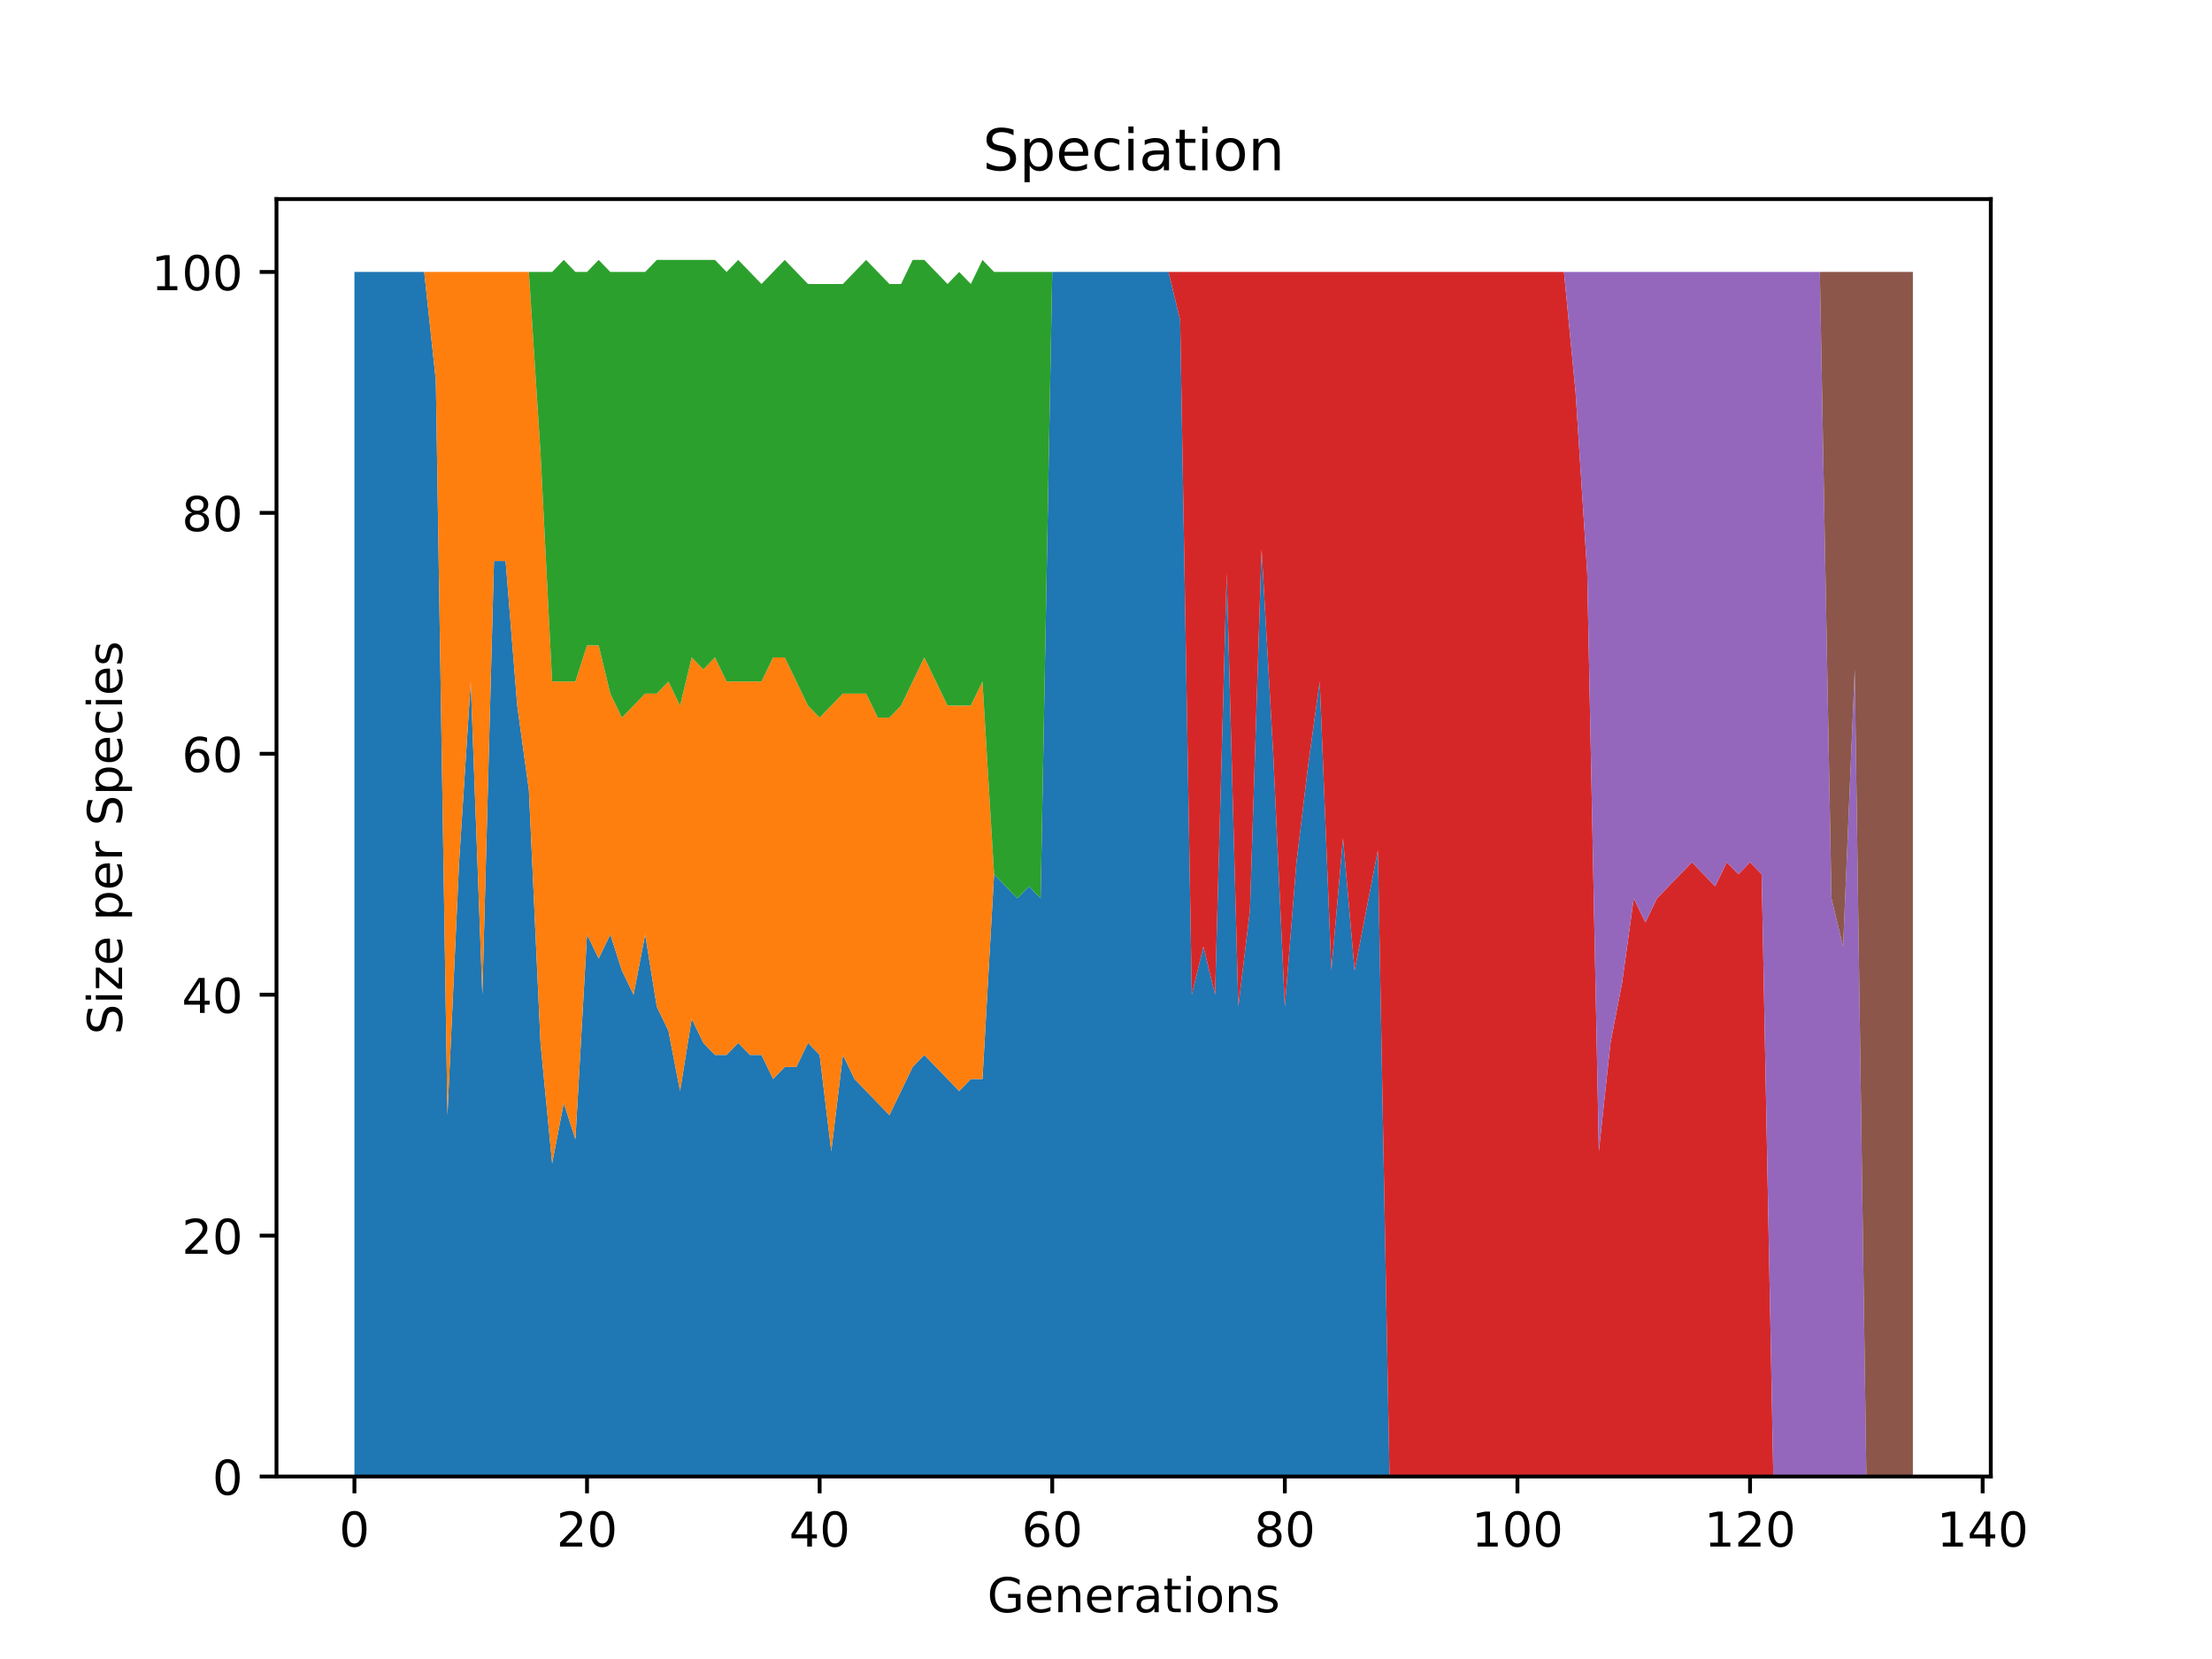 <?xml version="1.0" encoding="utf-8" standalone="no"?>
<!DOCTYPE svg PUBLIC "-//W3C//DTD SVG 1.1//EN"
  "http://www.w3.org/Graphics/SVG/1.1/DTD/svg11.dtd">
<!-- Created with matplotlib (https://matplotlib.org/) -->
<svg height="345.6pt" version="1.1" viewBox="0 0 460.8 345.6" width="460.8pt" xmlns="http://www.w3.org/2000/svg" xmlns:xlink="http://www.w3.org/1999/xlink">
 <defs>
  <style type="text/css">*{stroke-linecap:butt;stroke-linejoin:round;}</style>
 </defs>
 <g id="figure_1">
  <g id="patch_1">
   <path d="M 0 345.6 
L 460.8 345.6 
L 460.8 0 
L 0 0 
z
" style="fill:#ffffff;"/>
  </g>
  <g id="axes_1">
   <g id="patch_2">
    <path d="M 57.6 307.584 
L 414.72 307.584 
L 414.72 41.472 
L 57.6 41.472 
z
" style="fill:#ffffff;"/>
   </g>
   <g id="PolyCollection_1">
    <path clip-path="url(#pc5a054a8e1)" d="M 73.833 56.653 
L 73.833 307.584 
L 76.256 307.584 
L 78.678 307.584 
L 81.101 307.584 
L 83.524 307.584 
L 85.947 307.584 
L 88.369 307.584 
L 90.792 307.584 
L 93.215 307.584 
L 95.638 307.584 
L 98.061 307.584 
L 100.483 307.584 
L 102.906 307.584 
L 105.329 307.584 
L 107.752 307.584 
L 110.175 307.584 
L 112.597 307.584 
L 115.02 307.584 
L 117.443 307.584 
L 119.866 307.584 
L 122.289 307.584 
L 124.711 307.584 
L 127.134 307.584 
L 129.557 307.584 
L 131.98 307.584 
L 134.403 307.584 
L 136.825 307.584 
L 139.248 307.584 
L 141.671 307.584 
L 144.094 307.584 
L 146.517 307.584 
L 148.939 307.584 
L 151.362 307.584 
L 153.785 307.584 
L 156.208 307.584 
L 158.631 307.584 
L 161.053 307.584 
L 163.476 307.584 
L 165.899 307.584 
L 168.322 307.584 
L 170.745 307.584 
L 173.167 307.584 
L 175.59 307.584 
L 178.013 307.584 
L 180.436 307.584 
L 182.859 307.584 
L 185.281 307.584 
L 187.704 307.584 
L 190.127 307.584 
L 192.55 307.584 
L 194.972 307.584 
L 197.395 307.584 
L 199.818 307.584 
L 202.241 307.584 
L 204.664 307.584 
L 207.086 307.584 
L 209.509 307.584 
L 211.932 307.584 
L 214.355 307.584 
L 216.778 307.584 
L 219.2 307.584 
L 221.623 307.584 
L 224.046 307.584 
L 226.469 307.584 
L 228.892 307.584 
L 231.314 307.584 
L 233.737 307.584 
L 236.16 307.584 
L 238.583 307.584 
L 241.006 307.584 
L 243.428 307.584 
L 245.851 307.584 
L 248.274 307.584 
L 250.697 307.584 
L 253.12 307.584 
L 255.542 307.584 
L 257.965 307.584 
L 260.388 307.584 
L 262.811 307.584 
L 265.234 307.584 
L 267.656 307.584 
L 270.079 307.584 
L 272.502 307.584 
L 274.925 307.584 
L 277.348 307.584 
L 279.77 307.584 
L 282.193 307.584 
L 284.616 307.584 
L 287.039 307.584 
L 289.461 307.584 
L 291.884 307.584 
L 294.307 307.584 
L 296.73 307.584 
L 299.153 307.584 
L 301.575 307.584 
L 303.998 307.584 
L 306.421 307.584 
L 308.844 307.584 
L 311.267 307.584 
L 313.689 307.584 
L 316.112 307.584 
L 318.535 307.584 
L 320.958 307.584 
L 323.381 307.584 
L 325.803 307.584 
L 328.226 307.584 
L 330.649 307.584 
L 333.072 307.584 
L 335.495 307.584 
L 337.917 307.584 
L 340.34 307.584 
L 342.763 307.584 
L 345.186 307.584 
L 347.609 307.584 
L 350.031 307.584 
L 352.454 307.584 
L 354.877 307.584 
L 357.3 307.584 
L 359.723 307.584 
L 362.145 307.584 
L 364.568 307.584 
L 366.991 307.584 
L 369.414 307.584 
L 371.837 307.584 
L 374.259 307.584 
L 376.682 307.584 
L 379.105 307.584 
L 381.528 307.584 
L 383.951 307.584 
L 386.373 307.584 
L 388.796 307.584 
L 391.219 307.584 
L 393.642 307.584 
L 396.064 307.584 
L 398.487 307.584 
L 398.487 307.584 
L 398.487 307.584 
L 396.064 307.584 
L 393.642 307.584 
L 391.219 307.584 
L 388.796 307.584 
L 386.373 307.584 
L 383.951 307.584 
L 381.528 307.584 
L 379.105 307.584 
L 376.682 307.584 
L 374.259 307.584 
L 371.837 307.584 
L 369.414 307.584 
L 366.991 307.584 
L 364.568 307.584 
L 362.145 307.584 
L 359.723 307.584 
L 357.3 307.584 
L 354.877 307.584 
L 352.454 307.584 
L 350.031 307.584 
L 347.609 307.584 
L 345.186 307.584 
L 342.763 307.584 
L 340.34 307.584 
L 337.917 307.584 
L 335.495 307.584 
L 333.072 307.584 
L 330.649 307.584 
L 328.226 307.584 
L 325.803 307.584 
L 323.381 307.584 
L 320.958 307.584 
L 318.535 307.584 
L 316.112 307.584 
L 313.689 307.584 
L 311.267 307.584 
L 308.844 307.584 
L 306.421 307.584 
L 303.998 307.584 
L 301.575 307.584 
L 299.153 307.584 
L 296.73 307.584 
L 294.307 307.584 
L 291.884 307.584 
L 289.461 307.584 
L 287.039 177.1 
L 284.616 189.647 
L 282.193 202.193 
L 279.77 174.591 
L 277.348 202.193 
L 274.925 141.97 
L 272.502 159.535 
L 270.079 179.609 
L 267.656 209.721 
L 265.234 157.026 
L 262.811 114.367 
L 260.388 189.647 
L 257.965 209.721 
L 255.542 119.386 
L 253.12 207.212 
L 250.697 197.174 
L 248.274 207.212 
L 245.851 66.691 
L 243.428 56.653 
L 241.006 56.653 
L 238.583 56.653 
L 236.16 56.653 
L 233.737 56.653 
L 231.314 56.653 
L 228.892 56.653 
L 226.469 56.653 
L 224.046 56.653 
L 221.623 56.653 
L 219.2 56.653 
L 216.778 187.137 
L 214.355 184.628 
L 211.932 187.137 
L 209.509 184.628 
L 207.086 182.119 
L 204.664 224.777 
L 202.241 224.777 
L 199.818 227.286 
L 197.395 224.777 
L 194.972 222.268 
L 192.55 219.758 
L 190.127 222.268 
L 187.704 227.286 
L 185.281 232.305 
L 182.859 229.795 
L 180.436 227.286 
L 178.013 224.777 
L 175.59 219.758 
L 173.167 239.833 
L 170.745 219.758 
L 168.322 217.249 
L 165.899 222.268 
L 163.476 222.268 
L 161.053 224.777 
L 158.631 219.758 
L 156.208 219.758 
L 153.785 217.249 
L 151.362 219.758 
L 148.939 219.758 
L 146.517 217.249 
L 144.094 212.23 
L 141.671 227.286 
L 139.248 214.74 
L 136.825 209.721 
L 134.403 194.665 
L 131.98 207.212 
L 129.557 202.193 
L 127.134 194.665 
L 124.711 199.684 
L 122.289 194.665 
L 119.866 237.323 
L 117.443 229.795 
L 115.02 242.342 
L 112.597 217.249 
L 110.175 164.554 
L 107.752 146.988 
L 105.329 116.877 
L 102.906 116.877 
L 100.483 207.212 
L 98.061 141.97 
L 95.638 179.609 
L 93.215 232.305 
L 90.792 79.237 
L 88.369 56.653 
L 85.947 56.653 
L 83.524 56.653 
L 81.101 56.653 
L 78.678 56.653 
L 76.256 56.653 
L 73.833 56.653 
z
" style="fill:#1f77b4;"/>
   </g>
   <g id="PolyCollection_2">
    <path clip-path="url(#pc5a054a8e1)" d="M 73.833 56.653 
L 73.833 56.653 
L 76.256 56.653 
L 78.678 56.653 
L 81.101 56.653 
L 83.524 56.653 
L 85.947 56.653 
L 88.369 56.653 
L 90.792 79.237 
L 93.215 232.305 
L 95.638 179.609 
L 98.061 141.97 
L 100.483 207.212 
L 102.906 116.877 
L 105.329 116.877 
L 107.752 146.988 
L 110.175 164.554 
L 112.597 217.249 
L 115.02 242.342 
L 117.443 229.795 
L 119.866 237.323 
L 122.289 194.665 
L 124.711 199.684 
L 127.134 194.665 
L 129.557 202.193 
L 131.98 207.212 
L 134.403 194.665 
L 136.825 209.721 
L 139.248 214.74 
L 141.671 227.286 
L 144.094 212.23 
L 146.517 217.249 
L 148.939 219.758 
L 151.362 219.758 
L 153.785 217.249 
L 156.208 219.758 
L 158.631 219.758 
L 161.053 224.777 
L 163.476 222.268 
L 165.899 222.268 
L 168.322 217.249 
L 170.745 219.758 
L 173.167 239.833 
L 175.59 219.758 
L 178.013 224.777 
L 180.436 227.286 
L 182.859 229.795 
L 185.281 232.305 
L 187.704 227.286 
L 190.127 222.268 
L 192.55 219.758 
L 194.972 222.268 
L 197.395 224.777 
L 199.818 227.286 
L 202.241 224.777 
L 204.664 224.777 
L 207.086 182.119 
L 209.509 184.628 
L 211.932 187.137 
L 214.355 184.628 
L 216.778 187.137 
L 219.2 56.653 
L 221.623 56.653 
L 224.046 56.653 
L 226.469 56.653 
L 228.892 56.653 
L 231.314 56.653 
L 233.737 56.653 
L 236.16 56.653 
L 238.583 56.653 
L 241.006 56.653 
L 243.428 56.653 
L 245.851 66.691 
L 248.274 207.212 
L 250.697 197.174 
L 253.12 207.212 
L 255.542 119.386 
L 257.965 209.721 
L 260.388 189.647 
L 262.811 114.367 
L 265.234 157.026 
L 267.656 209.721 
L 270.079 179.609 
L 272.502 159.535 
L 274.925 141.97 
L 277.348 202.193 
L 279.77 174.591 
L 282.193 202.193 
L 284.616 189.647 
L 287.039 177.1 
L 289.461 307.584 
L 291.884 307.584 
L 294.307 307.584 
L 296.73 307.584 
L 299.153 307.584 
L 301.575 307.584 
L 303.998 307.584 
L 306.421 307.584 
L 308.844 307.584 
L 311.267 307.584 
L 313.689 307.584 
L 316.112 307.584 
L 318.535 307.584 
L 320.958 307.584 
L 323.381 307.584 
L 325.803 307.584 
L 328.226 307.584 
L 330.649 307.584 
L 333.072 307.584 
L 335.495 307.584 
L 337.917 307.584 
L 340.34 307.584 
L 342.763 307.584 
L 345.186 307.584 
L 347.609 307.584 
L 350.031 307.584 
L 352.454 307.584 
L 354.877 307.584 
L 357.3 307.584 
L 359.723 307.584 
L 362.145 307.584 
L 364.568 307.584 
L 366.991 307.584 
L 369.414 307.584 
L 371.837 307.584 
L 374.259 307.584 
L 376.682 307.584 
L 379.105 307.584 
L 381.528 307.584 
L 383.951 307.584 
L 386.373 307.584 
L 388.796 307.584 
L 391.219 307.584 
L 393.642 307.584 
L 396.064 307.584 
L 398.487 307.584 
L 398.487 307.584 
L 398.487 307.584 
L 396.064 307.584 
L 393.642 307.584 
L 391.219 307.584 
L 388.796 307.584 
L 386.373 307.584 
L 383.951 307.584 
L 381.528 307.584 
L 379.105 307.584 
L 376.682 307.584 
L 374.259 307.584 
L 371.837 307.584 
L 369.414 307.584 
L 366.991 307.584 
L 364.568 307.584 
L 362.145 307.584 
L 359.723 307.584 
L 357.3 307.584 
L 354.877 307.584 
L 352.454 307.584 
L 350.031 307.584 
L 347.609 307.584 
L 345.186 307.584 
L 342.763 307.584 
L 340.34 307.584 
L 337.917 307.584 
L 335.495 307.584 
L 333.072 307.584 
L 330.649 307.584 
L 328.226 307.584 
L 325.803 307.584 
L 323.381 307.584 
L 320.958 307.584 
L 318.535 307.584 
L 316.112 307.584 
L 313.689 307.584 
L 311.267 307.584 
L 308.844 307.584 
L 306.421 307.584 
L 303.998 307.584 
L 301.575 307.584 
L 299.153 307.584 
L 296.73 307.584 
L 294.307 307.584 
L 291.884 307.584 
L 289.461 307.584 
L 287.039 177.1 
L 284.616 189.647 
L 282.193 202.193 
L 279.77 174.591 
L 277.348 202.193 
L 274.925 141.97 
L 272.502 159.535 
L 270.079 179.609 
L 267.656 209.721 
L 265.234 157.026 
L 262.811 114.367 
L 260.388 189.647 
L 257.965 209.721 
L 255.542 119.386 
L 253.12 207.212 
L 250.697 197.174 
L 248.274 207.212 
L 245.851 66.691 
L 243.428 56.653 
L 241.006 56.653 
L 238.583 56.653 
L 236.16 56.653 
L 233.737 56.653 
L 231.314 56.653 
L 228.892 56.653 
L 226.469 56.653 
L 224.046 56.653 
L 221.623 56.653 
L 219.2 56.653 
L 216.778 187.137 
L 214.355 184.628 
L 211.932 187.137 
L 209.509 184.628 
L 207.086 182.119 
L 204.664 141.97 
L 202.241 146.988 
L 199.818 146.988 
L 197.395 146.988 
L 194.972 141.97 
L 192.55 136.951 
L 190.127 141.97 
L 187.704 146.988 
L 185.281 149.498 
L 182.859 149.498 
L 180.436 144.479 
L 178.013 144.479 
L 175.59 144.479 
L 173.167 146.988 
L 170.745 149.498 
L 168.322 146.988 
L 165.899 141.97 
L 163.476 136.951 
L 161.053 136.951 
L 158.631 141.97 
L 156.208 141.97 
L 153.785 141.97 
L 151.362 141.97 
L 148.939 136.951 
L 146.517 139.46 
L 144.094 136.951 
L 141.671 146.988 
L 139.248 141.97 
L 136.825 144.479 
L 134.403 144.479 
L 131.98 146.988 
L 129.557 149.498 
L 127.134 144.479 
L 124.711 134.442 
L 122.289 134.442 
L 119.866 141.97 
L 117.443 141.97 
L 115.02 141.97 
L 112.597 94.293 
L 110.175 56.653 
L 107.752 56.653 
L 105.329 56.653 
L 102.906 56.653 
L 100.483 56.653 
L 98.061 56.653 
L 95.638 56.653 
L 93.215 56.653 
L 90.792 56.653 
L 88.369 56.653 
L 85.947 56.653 
L 83.524 56.653 
L 81.101 56.653 
L 78.678 56.653 
L 76.256 56.653 
L 73.833 56.653 
z
" style="fill:#ff7f0e;"/>
   </g>
   <g id="PolyCollection_3">
    <path clip-path="url(#pc5a054a8e1)" d="M 73.833 56.653 
L 73.833 56.653 
L 76.256 56.653 
L 78.678 56.653 
L 81.101 56.653 
L 83.524 56.653 
L 85.947 56.653 
L 88.369 56.653 
L 90.792 56.653 
L 93.215 56.653 
L 95.638 56.653 
L 98.061 56.653 
L 100.483 56.653 
L 102.906 56.653 
L 105.329 56.653 
L 107.752 56.653 
L 110.175 56.653 
L 112.597 94.293 
L 115.02 141.97 
L 117.443 141.97 
L 119.866 141.97 
L 122.289 134.442 
L 124.711 134.442 
L 127.134 144.479 
L 129.557 149.498 
L 131.98 146.988 
L 134.403 144.479 
L 136.825 144.479 
L 139.248 141.97 
L 141.671 146.988 
L 144.094 136.951 
L 146.517 139.46 
L 148.939 136.951 
L 151.362 141.97 
L 153.785 141.97 
L 156.208 141.97 
L 158.631 141.97 
L 161.053 136.951 
L 163.476 136.951 
L 165.899 141.97 
L 168.322 146.988 
L 170.745 149.498 
L 173.167 146.988 
L 175.59 144.479 
L 178.013 144.479 
L 180.436 144.479 
L 182.859 149.498 
L 185.281 149.498 
L 187.704 146.988 
L 190.127 141.97 
L 192.55 136.951 
L 194.972 141.97 
L 197.395 146.988 
L 199.818 146.988 
L 202.241 146.988 
L 204.664 141.97 
L 207.086 182.119 
L 209.509 184.628 
L 211.932 187.137 
L 214.355 184.628 
L 216.778 187.137 
L 219.2 56.653 
L 221.623 56.653 
L 224.046 56.653 
L 226.469 56.653 
L 228.892 56.653 
L 231.314 56.653 
L 233.737 56.653 
L 236.16 56.653 
L 238.583 56.653 
L 241.006 56.653 
L 243.428 56.653 
L 245.851 66.691 
L 248.274 207.212 
L 250.697 197.174 
L 253.12 207.212 
L 255.542 119.386 
L 257.965 209.721 
L 260.388 189.647 
L 262.811 114.367 
L 265.234 157.026 
L 267.656 209.721 
L 270.079 179.609 
L 272.502 159.535 
L 274.925 141.97 
L 277.348 202.193 
L 279.77 174.591 
L 282.193 202.193 
L 284.616 189.647 
L 287.039 177.1 
L 289.461 307.584 
L 291.884 307.584 
L 294.307 307.584 
L 296.73 307.584 
L 299.153 307.584 
L 301.575 307.584 
L 303.998 307.584 
L 306.421 307.584 
L 308.844 307.584 
L 311.267 307.584 
L 313.689 307.584 
L 316.112 307.584 
L 318.535 307.584 
L 320.958 307.584 
L 323.381 307.584 
L 325.803 307.584 
L 328.226 307.584 
L 330.649 307.584 
L 333.072 307.584 
L 335.495 307.584 
L 337.917 307.584 
L 340.34 307.584 
L 342.763 307.584 
L 345.186 307.584 
L 347.609 307.584 
L 350.031 307.584 
L 352.454 307.584 
L 354.877 307.584 
L 357.3 307.584 
L 359.723 307.584 
L 362.145 307.584 
L 364.568 307.584 
L 366.991 307.584 
L 369.414 307.584 
L 371.837 307.584 
L 374.259 307.584 
L 376.682 307.584 
L 379.105 307.584 
L 381.528 307.584 
L 383.951 307.584 
L 386.373 307.584 
L 388.796 307.584 
L 391.219 307.584 
L 393.642 307.584 
L 396.064 307.584 
L 398.487 307.584 
L 398.487 307.584 
L 398.487 307.584 
L 396.064 307.584 
L 393.642 307.584 
L 391.219 307.584 
L 388.796 307.584 
L 386.373 307.584 
L 383.951 307.584 
L 381.528 307.584 
L 379.105 307.584 
L 376.682 307.584 
L 374.259 307.584 
L 371.837 307.584 
L 369.414 307.584 
L 366.991 307.584 
L 364.568 307.584 
L 362.145 307.584 
L 359.723 307.584 
L 357.3 307.584 
L 354.877 307.584 
L 352.454 307.584 
L 350.031 307.584 
L 347.609 307.584 
L 345.186 307.584 
L 342.763 307.584 
L 340.34 307.584 
L 337.917 307.584 
L 335.495 307.584 
L 333.072 307.584 
L 330.649 307.584 
L 328.226 307.584 
L 325.803 307.584 
L 323.381 307.584 
L 320.958 307.584 
L 318.535 307.584 
L 316.112 307.584 
L 313.689 307.584 
L 311.267 307.584 
L 308.844 307.584 
L 306.421 307.584 
L 303.998 307.584 
L 301.575 307.584 
L 299.153 307.584 
L 296.73 307.584 
L 294.307 307.584 
L 291.884 307.584 
L 289.461 307.584 
L 287.039 177.1 
L 284.616 189.647 
L 282.193 202.193 
L 279.77 174.591 
L 277.348 202.193 
L 274.925 141.97 
L 272.502 159.535 
L 270.079 179.609 
L 267.656 209.721 
L 265.234 157.026 
L 262.811 114.367 
L 260.388 189.647 
L 257.965 209.721 
L 255.542 119.386 
L 253.12 207.212 
L 250.697 197.174 
L 248.274 207.212 
L 245.851 66.691 
L 243.428 56.653 
L 241.006 56.653 
L 238.583 56.653 
L 236.16 56.653 
L 233.737 56.653 
L 231.314 56.653 
L 228.892 56.653 
L 226.469 56.653 
L 224.046 56.653 
L 221.623 56.653 
L 219.2 56.653 
L 216.778 56.653 
L 214.355 56.653 
L 211.932 56.653 
L 209.509 56.653 
L 207.086 56.653 
L 204.664 54.144 
L 202.241 59.163 
L 199.818 56.653 
L 197.395 59.163 
L 194.972 56.653 
L 192.55 54.144 
L 190.127 54.144 
L 187.704 59.163 
L 185.281 59.163 
L 182.859 56.653 
L 180.436 54.144 
L 178.013 56.653 
L 175.59 59.163 
L 173.167 59.163 
L 170.745 59.163 
L 168.322 59.163 
L 165.899 56.653 
L 163.476 54.144 
L 161.053 56.653 
L 158.631 59.163 
L 156.208 56.653 
L 153.785 54.144 
L 151.362 56.653 
L 148.939 54.144 
L 146.517 54.144 
L 144.094 54.144 
L 141.671 54.144 
L 139.248 54.144 
L 136.825 54.144 
L 134.403 56.653 
L 131.98 56.653 
L 129.557 56.653 
L 127.134 56.653 
L 124.711 54.144 
L 122.289 56.653 
L 119.866 56.653 
L 117.443 54.144 
L 115.02 56.653 
L 112.597 56.653 
L 110.175 56.653 
L 107.752 56.653 
L 105.329 56.653 
L 102.906 56.653 
L 100.483 56.653 
L 98.061 56.653 
L 95.638 56.653 
L 93.215 56.653 
L 90.792 56.653 
L 88.369 56.653 
L 85.947 56.653 
L 83.524 56.653 
L 81.101 56.653 
L 78.678 56.653 
L 76.256 56.653 
L 73.833 56.653 
z
" style="fill:#2ca02c;"/>
   </g>
   <g id="PolyCollection_4">
    <path clip-path="url(#pc5a054a8e1)" d="M 73.833 56.653 
L 73.833 56.653 
L 76.256 56.653 
L 78.678 56.653 
L 81.101 56.653 
L 83.524 56.653 
L 85.947 56.653 
L 88.369 56.653 
L 90.792 56.653 
L 93.215 56.653 
L 95.638 56.653 
L 98.061 56.653 
L 100.483 56.653 
L 102.906 56.653 
L 105.329 56.653 
L 107.752 56.653 
L 110.175 56.653 
L 112.597 56.653 
L 115.02 56.653 
L 117.443 54.144 
L 119.866 56.653 
L 122.289 56.653 
L 124.711 54.144 
L 127.134 56.653 
L 129.557 56.653 
L 131.98 56.653 
L 134.403 56.653 
L 136.825 54.144 
L 139.248 54.144 
L 141.671 54.144 
L 144.094 54.144 
L 146.517 54.144 
L 148.939 54.144 
L 151.362 56.653 
L 153.785 54.144 
L 156.208 56.653 
L 158.631 59.163 
L 161.053 56.653 
L 163.476 54.144 
L 165.899 56.653 
L 168.322 59.163 
L 170.745 59.163 
L 173.167 59.163 
L 175.59 59.163 
L 178.013 56.653 
L 180.436 54.144 
L 182.859 56.653 
L 185.281 59.163 
L 187.704 59.163 
L 190.127 54.144 
L 192.55 54.144 
L 194.972 56.653 
L 197.395 59.163 
L 199.818 56.653 
L 202.241 59.163 
L 204.664 54.144 
L 207.086 56.653 
L 209.509 56.653 
L 211.932 56.653 
L 214.355 56.653 
L 216.778 56.653 
L 219.2 56.653 
L 221.623 56.653 
L 224.046 56.653 
L 226.469 56.653 
L 228.892 56.653 
L 231.314 56.653 
L 233.737 56.653 
L 236.16 56.653 
L 238.583 56.653 
L 241.006 56.653 
L 243.428 56.653 
L 245.851 66.691 
L 248.274 207.212 
L 250.697 197.174 
L 253.12 207.212 
L 255.542 119.386 
L 257.965 209.721 
L 260.388 189.647 
L 262.811 114.367 
L 265.234 157.026 
L 267.656 209.721 
L 270.079 179.609 
L 272.502 159.535 
L 274.925 141.97 
L 277.348 202.193 
L 279.77 174.591 
L 282.193 202.193 
L 284.616 189.647 
L 287.039 177.1 
L 289.461 307.584 
L 291.884 307.584 
L 294.307 307.584 
L 296.73 307.584 
L 299.153 307.584 
L 301.575 307.584 
L 303.998 307.584 
L 306.421 307.584 
L 308.844 307.584 
L 311.267 307.584 
L 313.689 307.584 
L 316.112 307.584 
L 318.535 307.584 
L 320.958 307.584 
L 323.381 307.584 
L 325.803 307.584 
L 328.226 307.584 
L 330.649 307.584 
L 333.072 307.584 
L 335.495 307.584 
L 337.917 307.584 
L 340.34 307.584 
L 342.763 307.584 
L 345.186 307.584 
L 347.609 307.584 
L 350.031 307.584 
L 352.454 307.584 
L 354.877 307.584 
L 357.3 307.584 
L 359.723 307.584 
L 362.145 307.584 
L 364.568 307.584 
L 366.991 307.584 
L 369.414 307.584 
L 371.837 307.584 
L 374.259 307.584 
L 376.682 307.584 
L 379.105 307.584 
L 381.528 307.584 
L 383.951 307.584 
L 386.373 307.584 
L 388.796 307.584 
L 391.219 307.584 
L 393.642 307.584 
L 396.064 307.584 
L 398.487 307.584 
L 398.487 307.584 
L 398.487 307.584 
L 396.064 307.584 
L 393.642 307.584 
L 391.219 307.584 
L 388.796 307.584 
L 386.373 307.584 
L 383.951 307.584 
L 381.528 307.584 
L 379.105 307.584 
L 376.682 307.584 
L 374.259 307.584 
L 371.837 307.584 
L 369.414 307.584 
L 366.991 182.119 
L 364.568 179.609 
L 362.145 182.119 
L 359.723 179.609 
L 357.3 184.628 
L 354.877 182.119 
L 352.454 179.609 
L 350.031 182.119 
L 347.609 184.628 
L 345.186 187.137 
L 342.763 192.156 
L 340.34 187.137 
L 337.917 204.702 
L 335.495 217.249 
L 333.072 239.833 
L 330.649 119.386 
L 328.226 81.746 
L 325.803 56.653 
L 323.381 56.653 
L 320.958 56.653 
L 318.535 56.653 
L 316.112 56.653 
L 313.689 56.653 
L 311.267 56.653 
L 308.844 56.653 
L 306.421 56.653 
L 303.998 56.653 
L 301.575 56.653 
L 299.153 56.653 
L 296.73 56.653 
L 294.307 56.653 
L 291.884 56.653 
L 289.461 56.653 
L 287.039 56.653 
L 284.616 56.653 
L 282.193 56.653 
L 279.77 56.653 
L 277.348 56.653 
L 274.925 56.653 
L 272.502 56.653 
L 270.079 56.653 
L 267.656 56.653 
L 265.234 56.653 
L 262.811 56.653 
L 260.388 56.653 
L 257.965 56.653 
L 255.542 56.653 
L 253.12 56.653 
L 250.697 56.653 
L 248.274 56.653 
L 245.851 56.653 
L 243.428 56.653 
L 241.006 56.653 
L 238.583 56.653 
L 236.16 56.653 
L 233.737 56.653 
L 231.314 56.653 
L 228.892 56.653 
L 226.469 56.653 
L 224.046 56.653 
L 221.623 56.653 
L 219.2 56.653 
L 216.778 56.653 
L 214.355 56.653 
L 211.932 56.653 
L 209.509 56.653 
L 207.086 56.653 
L 204.664 54.144 
L 202.241 59.163 
L 199.818 56.653 
L 197.395 59.163 
L 194.972 56.653 
L 192.55 54.144 
L 190.127 54.144 
L 187.704 59.163 
L 185.281 59.163 
L 182.859 56.653 
L 180.436 54.144 
L 178.013 56.653 
L 175.59 59.163 
L 173.167 59.163 
L 170.745 59.163 
L 168.322 59.163 
L 165.899 56.653 
L 163.476 54.144 
L 161.053 56.653 
L 158.631 59.163 
L 156.208 56.653 
L 153.785 54.144 
L 151.362 56.653 
L 148.939 54.144 
L 146.517 54.144 
L 144.094 54.144 
L 141.671 54.144 
L 139.248 54.144 
L 136.825 54.144 
L 134.403 56.653 
L 131.98 56.653 
L 129.557 56.653 
L 127.134 56.653 
L 124.711 54.144 
L 122.289 56.653 
L 119.866 56.653 
L 117.443 54.144 
L 115.02 56.653 
L 112.597 56.653 
L 110.175 56.653 
L 107.752 56.653 
L 105.329 56.653 
L 102.906 56.653 
L 100.483 56.653 
L 98.061 56.653 
L 95.638 56.653 
L 93.215 56.653 
L 90.792 56.653 
L 88.369 56.653 
L 85.947 56.653 
L 83.524 56.653 
L 81.101 56.653 
L 78.678 56.653 
L 76.256 56.653 
L 73.833 56.653 
z
" style="fill:#d62728;"/>
   </g>
   <g id="PolyCollection_5">
    <path clip-path="url(#pc5a054a8e1)" d="M 73.833 56.653 
L 73.833 56.653 
L 76.256 56.653 
L 78.678 56.653 
L 81.101 56.653 
L 83.524 56.653 
L 85.947 56.653 
L 88.369 56.653 
L 90.792 56.653 
L 93.215 56.653 
L 95.638 56.653 
L 98.061 56.653 
L 100.483 56.653 
L 102.906 56.653 
L 105.329 56.653 
L 107.752 56.653 
L 110.175 56.653 
L 112.597 56.653 
L 115.02 56.653 
L 117.443 54.144 
L 119.866 56.653 
L 122.289 56.653 
L 124.711 54.144 
L 127.134 56.653 
L 129.557 56.653 
L 131.98 56.653 
L 134.403 56.653 
L 136.825 54.144 
L 139.248 54.144 
L 141.671 54.144 
L 144.094 54.144 
L 146.517 54.144 
L 148.939 54.144 
L 151.362 56.653 
L 153.785 54.144 
L 156.208 56.653 
L 158.631 59.163 
L 161.053 56.653 
L 163.476 54.144 
L 165.899 56.653 
L 168.322 59.163 
L 170.745 59.163 
L 173.167 59.163 
L 175.59 59.163 
L 178.013 56.653 
L 180.436 54.144 
L 182.859 56.653 
L 185.281 59.163 
L 187.704 59.163 
L 190.127 54.144 
L 192.55 54.144 
L 194.972 56.653 
L 197.395 59.163 
L 199.818 56.653 
L 202.241 59.163 
L 204.664 54.144 
L 207.086 56.653 
L 209.509 56.653 
L 211.932 56.653 
L 214.355 56.653 
L 216.778 56.653 
L 219.2 56.653 
L 221.623 56.653 
L 224.046 56.653 
L 226.469 56.653 
L 228.892 56.653 
L 231.314 56.653 
L 233.737 56.653 
L 236.16 56.653 
L 238.583 56.653 
L 241.006 56.653 
L 243.428 56.653 
L 245.851 56.653 
L 248.274 56.653 
L 250.697 56.653 
L 253.12 56.653 
L 255.542 56.653 
L 257.965 56.653 
L 260.388 56.653 
L 262.811 56.653 
L 265.234 56.653 
L 267.656 56.653 
L 270.079 56.653 
L 272.502 56.653 
L 274.925 56.653 
L 277.348 56.653 
L 279.77 56.653 
L 282.193 56.653 
L 284.616 56.653 
L 287.039 56.653 
L 289.461 56.653 
L 291.884 56.653 
L 294.307 56.653 
L 296.73 56.653 
L 299.153 56.653 
L 301.575 56.653 
L 303.998 56.653 
L 306.421 56.653 
L 308.844 56.653 
L 311.267 56.653 
L 313.689 56.653 
L 316.112 56.653 
L 318.535 56.653 
L 320.958 56.653 
L 323.381 56.653 
L 325.803 56.653 
L 328.226 81.746 
L 330.649 119.386 
L 333.072 239.833 
L 335.495 217.249 
L 337.917 204.702 
L 340.34 187.137 
L 342.763 192.156 
L 345.186 187.137 
L 347.609 184.628 
L 350.031 182.119 
L 352.454 179.609 
L 354.877 182.119 
L 357.3 184.628 
L 359.723 179.609 
L 362.145 182.119 
L 364.568 179.609 
L 366.991 182.119 
L 369.414 307.584 
L 371.837 307.584 
L 374.259 307.584 
L 376.682 307.584 
L 379.105 307.584 
L 381.528 307.584 
L 383.951 307.584 
L 386.373 307.584 
L 388.796 307.584 
L 391.219 307.584 
L 393.642 307.584 
L 396.064 307.584 
L 398.487 307.584 
L 398.487 307.584 
L 398.487 307.584 
L 396.064 307.584 
L 393.642 307.584 
L 391.219 307.584 
L 388.796 307.584 
L 386.373 139.46 
L 383.951 197.174 
L 381.528 187.137 
L 379.105 56.653 
L 376.682 56.653 
L 374.259 56.653 
L 371.837 56.653 
L 369.414 56.653 
L 366.991 56.653 
L 364.568 56.653 
L 362.145 56.653 
L 359.723 56.653 
L 357.3 56.653 
L 354.877 56.653 
L 352.454 56.653 
L 350.031 56.653 
L 347.609 56.653 
L 345.186 56.653 
L 342.763 56.653 
L 340.34 56.653 
L 337.917 56.653 
L 335.495 56.653 
L 333.072 56.653 
L 330.649 56.653 
L 328.226 56.653 
L 325.803 56.653 
L 323.381 56.653 
L 320.958 56.653 
L 318.535 56.653 
L 316.112 56.653 
L 313.689 56.653 
L 311.267 56.653 
L 308.844 56.653 
L 306.421 56.653 
L 303.998 56.653 
L 301.575 56.653 
L 299.153 56.653 
L 296.73 56.653 
L 294.307 56.653 
L 291.884 56.653 
L 289.461 56.653 
L 287.039 56.653 
L 284.616 56.653 
L 282.193 56.653 
L 279.77 56.653 
L 277.348 56.653 
L 274.925 56.653 
L 272.502 56.653 
L 270.079 56.653 
L 267.656 56.653 
L 265.234 56.653 
L 262.811 56.653 
L 260.388 56.653 
L 257.965 56.653 
L 255.542 56.653 
L 253.12 56.653 
L 250.697 56.653 
L 248.274 56.653 
L 245.851 56.653 
L 243.428 56.653 
L 241.006 56.653 
L 238.583 56.653 
L 236.16 56.653 
L 233.737 56.653 
L 231.314 56.653 
L 228.892 56.653 
L 226.469 56.653 
L 224.046 56.653 
L 221.623 56.653 
L 219.2 56.653 
L 216.778 56.653 
L 214.355 56.653 
L 211.932 56.653 
L 209.509 56.653 
L 207.086 56.653 
L 204.664 54.144 
L 202.241 59.163 
L 199.818 56.653 
L 197.395 59.163 
L 194.972 56.653 
L 192.55 54.144 
L 190.127 54.144 
L 187.704 59.163 
L 185.281 59.163 
L 182.859 56.653 
L 180.436 54.144 
L 178.013 56.653 
L 175.59 59.163 
L 173.167 59.163 
L 170.745 59.163 
L 168.322 59.163 
L 165.899 56.653 
L 163.476 54.144 
L 161.053 56.653 
L 158.631 59.163 
L 156.208 56.653 
L 153.785 54.144 
L 151.362 56.653 
L 148.939 54.144 
L 146.517 54.144 
L 144.094 54.144 
L 141.671 54.144 
L 139.248 54.144 
L 136.825 54.144 
L 134.403 56.653 
L 131.98 56.653 
L 129.557 56.653 
L 127.134 56.653 
L 124.711 54.144 
L 122.289 56.653 
L 119.866 56.653 
L 117.443 54.144 
L 115.02 56.653 
L 112.597 56.653 
L 110.175 56.653 
L 107.752 56.653 
L 105.329 56.653 
L 102.906 56.653 
L 100.483 56.653 
L 98.061 56.653 
L 95.638 56.653 
L 93.215 56.653 
L 90.792 56.653 
L 88.369 56.653 
L 85.947 56.653 
L 83.524 56.653 
L 81.101 56.653 
L 78.678 56.653 
L 76.256 56.653 
L 73.833 56.653 
z
" style="fill:#9467bd;"/>
   </g>
   <g id="PolyCollection_6">
    <path clip-path="url(#pc5a054a8e1)" d="M 73.833 56.653 
L 73.833 56.653 
L 76.256 56.653 
L 78.678 56.653 
L 81.101 56.653 
L 83.524 56.653 
L 85.947 56.653 
L 88.369 56.653 
L 90.792 56.653 
L 93.215 56.653 
L 95.638 56.653 
L 98.061 56.653 
L 100.483 56.653 
L 102.906 56.653 
L 105.329 56.653 
L 107.752 56.653 
L 110.175 56.653 
L 112.597 56.653 
L 115.02 56.653 
L 117.443 54.144 
L 119.866 56.653 
L 122.289 56.653 
L 124.711 54.144 
L 127.134 56.653 
L 129.557 56.653 
L 131.98 56.653 
L 134.403 56.653 
L 136.825 54.144 
L 139.248 54.144 
L 141.671 54.144 
L 144.094 54.144 
L 146.517 54.144 
L 148.939 54.144 
L 151.362 56.653 
L 153.785 54.144 
L 156.208 56.653 
L 158.631 59.163 
L 161.053 56.653 
L 163.476 54.144 
L 165.899 56.653 
L 168.322 59.163 
L 170.745 59.163 
L 173.167 59.163 
L 175.59 59.163 
L 178.013 56.653 
L 180.436 54.144 
L 182.859 56.653 
L 185.281 59.163 
L 187.704 59.163 
L 190.127 54.144 
L 192.55 54.144 
L 194.972 56.653 
L 197.395 59.163 
L 199.818 56.653 
L 202.241 59.163 
L 204.664 54.144 
L 207.086 56.653 
L 209.509 56.653 
L 211.932 56.653 
L 214.355 56.653 
L 216.778 56.653 
L 219.2 56.653 
L 221.623 56.653 
L 224.046 56.653 
L 226.469 56.653 
L 228.892 56.653 
L 231.314 56.653 
L 233.737 56.653 
L 236.16 56.653 
L 238.583 56.653 
L 241.006 56.653 
L 243.428 56.653 
L 245.851 56.653 
L 248.274 56.653 
L 250.697 56.653 
L 253.12 56.653 
L 255.542 56.653 
L 257.965 56.653 
L 260.388 56.653 
L 262.811 56.653 
L 265.234 56.653 
L 267.656 56.653 
L 270.079 56.653 
L 272.502 56.653 
L 274.925 56.653 
L 277.348 56.653 
L 279.77 56.653 
L 282.193 56.653 
L 284.616 56.653 
L 287.039 56.653 
L 289.461 56.653 
L 291.884 56.653 
L 294.307 56.653 
L 296.73 56.653 
L 299.153 56.653 
L 301.575 56.653 
L 303.998 56.653 
L 306.421 56.653 
L 308.844 56.653 
L 311.267 56.653 
L 313.689 56.653 
L 316.112 56.653 
L 318.535 56.653 
L 320.958 56.653 
L 323.381 56.653 
L 325.803 56.653 
L 328.226 56.653 
L 330.649 56.653 
L 333.072 56.653 
L 335.495 56.653 
L 337.917 56.653 
L 340.34 56.653 
L 342.763 56.653 
L 345.186 56.653 
L 347.609 56.653 
L 350.031 56.653 
L 352.454 56.653 
L 354.877 56.653 
L 357.3 56.653 
L 359.723 56.653 
L 362.145 56.653 
L 364.568 56.653 
L 366.991 56.653 
L 369.414 56.653 
L 371.837 56.653 
L 374.259 56.653 
L 376.682 56.653 
L 379.105 56.653 
L 381.528 187.137 
L 383.951 197.174 
L 386.373 139.46 
L 388.796 307.584 
L 391.219 307.584 
L 393.642 307.584 
L 396.064 307.584 
L 398.487 307.584 
L 398.487 56.653 
L 398.487 56.653 
L 396.064 56.653 
L 393.642 56.653 
L 391.219 56.653 
L 388.796 56.653 
L 386.373 56.653 
L 383.951 56.653 
L 381.528 56.653 
L 379.105 56.653 
L 376.682 56.653 
L 374.259 56.653 
L 371.837 56.653 
L 369.414 56.653 
L 366.991 56.653 
L 364.568 56.653 
L 362.145 56.653 
L 359.723 56.653 
L 357.3 56.653 
L 354.877 56.653 
L 352.454 56.653 
L 350.031 56.653 
L 347.609 56.653 
L 345.186 56.653 
L 342.763 56.653 
L 340.34 56.653 
L 337.917 56.653 
L 335.495 56.653 
L 333.072 56.653 
L 330.649 56.653 
L 328.226 56.653 
L 325.803 56.653 
L 323.381 56.653 
L 320.958 56.653 
L 318.535 56.653 
L 316.112 56.653 
L 313.689 56.653 
L 311.267 56.653 
L 308.844 56.653 
L 306.421 56.653 
L 303.998 56.653 
L 301.575 56.653 
L 299.153 56.653 
L 296.73 56.653 
L 294.307 56.653 
L 291.884 56.653 
L 289.461 56.653 
L 287.039 56.653 
L 284.616 56.653 
L 282.193 56.653 
L 279.77 56.653 
L 277.348 56.653 
L 274.925 56.653 
L 272.502 56.653 
L 270.079 56.653 
L 267.656 56.653 
L 265.234 56.653 
L 262.811 56.653 
L 260.388 56.653 
L 257.965 56.653 
L 255.542 56.653 
L 253.12 56.653 
L 250.697 56.653 
L 248.274 56.653 
L 245.851 56.653 
L 243.428 56.653 
L 241.006 56.653 
L 238.583 56.653 
L 236.16 56.653 
L 233.737 56.653 
L 231.314 56.653 
L 228.892 56.653 
L 226.469 56.653 
L 224.046 56.653 
L 221.623 56.653 
L 219.2 56.653 
L 216.778 56.653 
L 214.355 56.653 
L 211.932 56.653 
L 209.509 56.653 
L 207.086 56.653 
L 204.664 54.144 
L 202.241 59.163 
L 199.818 56.653 
L 197.395 59.163 
L 194.972 56.653 
L 192.55 54.144 
L 190.127 54.144 
L 187.704 59.163 
L 185.281 59.163 
L 182.859 56.653 
L 180.436 54.144 
L 178.013 56.653 
L 175.59 59.163 
L 173.167 59.163 
L 170.745 59.163 
L 168.322 59.163 
L 165.899 56.653 
L 163.476 54.144 
L 161.053 56.653 
L 158.631 59.163 
L 156.208 56.653 
L 153.785 54.144 
L 151.362 56.653 
L 148.939 54.144 
L 146.517 54.144 
L 144.094 54.144 
L 141.671 54.144 
L 139.248 54.144 
L 136.825 54.144 
L 134.403 56.653 
L 131.98 56.653 
L 129.557 56.653 
L 127.134 56.653 
L 124.711 54.144 
L 122.289 56.653 
L 119.866 56.653 
L 117.443 54.144 
L 115.02 56.653 
L 112.597 56.653 
L 110.175 56.653 
L 107.752 56.653 
L 105.329 56.653 
L 102.906 56.653 
L 100.483 56.653 
L 98.061 56.653 
L 95.638 56.653 
L 93.215 56.653 
L 90.792 56.653 
L 88.369 56.653 
L 85.947 56.653 
L 83.524 56.653 
L 81.101 56.653 
L 78.678 56.653 
L 76.256 56.653 
L 73.833 56.653 
z
" style="fill:#8c564b;"/>
   </g>
   <g id="matplotlib.axis_1">
    <g id="xtick_1">
     <g id="line2d_1">
      <defs>
       <path d="M 0 0 
L 0 3.5 
" id="mb671f25277" style="stroke:#000000;stroke-width:0.8;"/>
      </defs>
      <g>
       <use style="stroke:#000000;stroke-width:0.8;" x="73.833" xlink:href="#mb671f25277" y="307.584"/>
      </g>
     </g>
     <g id="text_1">
      <!-- 0 -->
      <g transform="translate(70.651 322.182)scale(0.1 -0.1)">
       <defs>
        <path d="M 31.781 66.406 
Q 24.172 66.406 20.328 58.906 
Q 16.5 51.422 16.5 36.375 
Q 16.5 21.391 20.328 13.891 
Q 24.172 6.391 31.781 6.391 
Q 39.453 6.391 43.281 13.891 
Q 47.125 21.391 47.125 36.375 
Q 47.125 51.422 43.281 58.906 
Q 39.453 66.406 31.781 66.406 
z
M 31.781 74.219 
Q 44.047 74.219 50.516 64.516 
Q 56.984 54.828 56.984 36.375 
Q 56.984 17.969 50.516 8.266 
Q 44.047 -1.422 31.781 -1.422 
Q 19.531 -1.422 13.062 8.266 
Q 6.594 17.969 6.594 36.375 
Q 6.594 54.828 13.062 64.516 
Q 19.531 74.219 31.781 74.219 
z
" id="DejaVuSans-48"/>
       </defs>
       <use xlink:href="#DejaVuSans-48"/>
      </g>
     </g>
    </g>
    <g id="xtick_2">
     <g id="line2d_2">
      <g>
       <use style="stroke:#000000;stroke-width:0.8;" x="122.289" xlink:href="#mb671f25277" y="307.584"/>
      </g>
     </g>
     <g id="text_2">
      <!-- 20 -->
      <g transform="translate(115.926 322.182)scale(0.1 -0.1)">
       <defs>
        <path d="M 19.188 8.297 
L 53.609 8.297 
L 53.609 0 
L 7.328 0 
L 7.328 8.297 
Q 12.938 14.109 22.625 23.891 
Q 32.328 33.688 34.812 36.531 
Q 39.547 41.844 41.422 45.531 
Q 43.312 49.219 43.312 52.781 
Q 43.312 58.594 39.234 62.25 
Q 35.156 65.922 28.609 65.922 
Q 23.969 65.922 18.812 64.312 
Q 13.672 62.703 7.812 59.422 
L 7.812 69.391 
Q 13.766 71.781 18.938 73 
Q 24.125 74.219 28.422 74.219 
Q 39.75 74.219 46.484 68.547 
Q 53.219 62.891 53.219 53.422 
Q 53.219 48.922 51.531 44.891 
Q 49.859 40.875 45.406 35.406 
Q 44.188 33.984 37.641 27.219 
Q 31.109 20.453 19.188 8.297 
z
" id="DejaVuSans-50"/>
       </defs>
       <use xlink:href="#DejaVuSans-50"/>
       <use x="63.623" xlink:href="#DejaVuSans-48"/>
      </g>
     </g>
    </g>
    <g id="xtick_3">
     <g id="line2d_3">
      <g>
       <use style="stroke:#000000;stroke-width:0.8;" x="170.745" xlink:href="#mb671f25277" y="307.584"/>
      </g>
     </g>
     <g id="text_3">
      <!-- 40 -->
      <g transform="translate(164.382 322.182)scale(0.1 -0.1)">
       <defs>
        <path d="M 37.797 64.312 
L 12.891 25.391 
L 37.797 25.391 
z
M 35.203 72.906 
L 47.609 72.906 
L 47.609 25.391 
L 58.016 25.391 
L 58.016 17.188 
L 47.609 17.188 
L 47.609 0 
L 37.797 0 
L 37.797 17.188 
L 4.891 17.188 
L 4.891 26.703 
z
" id="DejaVuSans-52"/>
       </defs>
       <use xlink:href="#DejaVuSans-52"/>
       <use x="63.623" xlink:href="#DejaVuSans-48"/>
      </g>
     </g>
    </g>
    <g id="xtick_4">
     <g id="line2d_4">
      <g>
       <use style="stroke:#000000;stroke-width:0.8;" x="219.2" xlink:href="#mb671f25277" y="307.584"/>
      </g>
     </g>
     <g id="text_4">
      <!-- 60 -->
      <g transform="translate(212.838 322.182)scale(0.1 -0.1)">
       <defs>
        <path d="M 33.016 40.375 
Q 26.375 40.375 22.484 35.828 
Q 18.609 31.297 18.609 23.391 
Q 18.609 15.531 22.484 10.953 
Q 26.375 6.391 33.016 6.391 
Q 39.656 6.391 43.531 10.953 
Q 47.406 15.531 47.406 23.391 
Q 47.406 31.297 43.531 35.828 
Q 39.656 40.375 33.016 40.375 
z
M 52.594 71.297 
L 52.594 62.312 
Q 48.875 64.062 45.094 64.984 
Q 41.312 65.922 37.594 65.922 
Q 27.828 65.922 22.672 59.328 
Q 17.531 52.734 16.797 39.406 
Q 19.672 43.656 24.016 45.922 
Q 28.375 48.188 33.594 48.188 
Q 44.578 48.188 50.953 41.516 
Q 57.328 34.859 57.328 23.391 
Q 57.328 12.156 50.688 5.359 
Q 44.047 -1.422 33.016 -1.422 
Q 20.359 -1.422 13.672 8.266 
Q 6.984 17.969 6.984 36.375 
Q 6.984 53.656 15.188 63.938 
Q 23.391 74.219 37.203 74.219 
Q 40.922 74.219 44.703 73.484 
Q 48.484 72.75 52.594 71.297 
z
" id="DejaVuSans-54"/>
       </defs>
       <use xlink:href="#DejaVuSans-54"/>
       <use x="63.623" xlink:href="#DejaVuSans-48"/>
      </g>
     </g>
    </g>
    <g id="xtick_5">
     <g id="line2d_5">
      <g>
       <use style="stroke:#000000;stroke-width:0.8;" x="267.656" xlink:href="#mb671f25277" y="307.584"/>
      </g>
     </g>
     <g id="text_5">
      <!-- 80 -->
      <g transform="translate(261.294 322.182)scale(0.1 -0.1)">
       <defs>
        <path d="M 31.781 34.625 
Q 24.75 34.625 20.719 30.859 
Q 16.703 27.094 16.703 20.516 
Q 16.703 13.922 20.719 10.156 
Q 24.75 6.391 31.781 6.391 
Q 38.812 6.391 42.859 10.172 
Q 46.922 13.969 46.922 20.516 
Q 46.922 27.094 42.891 30.859 
Q 38.875 34.625 31.781 34.625 
z
M 21.922 38.812 
Q 15.578 40.375 12.031 44.719 
Q 8.5 49.078 8.5 55.328 
Q 8.5 64.062 14.719 69.141 
Q 20.953 74.219 31.781 74.219 
Q 42.672 74.219 48.875 69.141 
Q 55.078 64.062 55.078 55.328 
Q 55.078 49.078 51.531 44.719 
Q 48 40.375 41.703 38.812 
Q 48.828 37.156 52.797 32.312 
Q 56.781 27.484 56.781 20.516 
Q 56.781 9.906 50.312 4.234 
Q 43.844 -1.422 31.781 -1.422 
Q 19.734 -1.422 13.25 4.234 
Q 6.781 9.906 6.781 20.516 
Q 6.781 27.484 10.781 32.312 
Q 14.797 37.156 21.922 38.812 
z
M 18.312 54.391 
Q 18.312 48.734 21.844 45.562 
Q 25.391 42.391 31.781 42.391 
Q 38.141 42.391 41.719 45.562 
Q 45.312 48.734 45.312 54.391 
Q 45.312 60.062 41.719 63.234 
Q 38.141 66.406 31.781 66.406 
Q 25.391 66.406 21.844 63.234 
Q 18.312 60.062 18.312 54.391 
z
" id="DejaVuSans-56"/>
       </defs>
       <use xlink:href="#DejaVuSans-56"/>
       <use x="63.623" xlink:href="#DejaVuSans-48"/>
      </g>
     </g>
    </g>
    <g id="xtick_6">
     <g id="line2d_6">
      <g>
       <use style="stroke:#000000;stroke-width:0.8;" x="316.112" xlink:href="#mb671f25277" y="307.584"/>
      </g>
     </g>
     <g id="text_6">
      <!-- 100 -->
      <g transform="translate(306.568 322.182)scale(0.1 -0.1)">
       <defs>
        <path d="M 12.406 8.297 
L 28.516 8.297 
L 28.516 63.922 
L 10.984 60.406 
L 10.984 69.391 
L 28.422 72.906 
L 38.281 72.906 
L 38.281 8.297 
L 54.391 8.297 
L 54.391 0 
L 12.406 0 
z
" id="DejaVuSans-49"/>
       </defs>
       <use xlink:href="#DejaVuSans-49"/>
       <use x="63.623" xlink:href="#DejaVuSans-48"/>
       <use x="127.246" xlink:href="#DejaVuSans-48"/>
      </g>
     </g>
    </g>
    <g id="xtick_7">
     <g id="line2d_7">
      <g>
       <use style="stroke:#000000;stroke-width:0.8;" x="364.568" xlink:href="#mb671f25277" y="307.584"/>
      </g>
     </g>
     <g id="text_7">
      <!-- 120 -->
      <g transform="translate(355.024 322.182)scale(0.1 -0.1)">
       <use xlink:href="#DejaVuSans-49"/>
       <use x="63.623" xlink:href="#DejaVuSans-50"/>
       <use x="127.246" xlink:href="#DejaVuSans-48"/>
      </g>
     </g>
    </g>
    <g id="xtick_8">
     <g id="line2d_8">
      <g>
       <use style="stroke:#000000;stroke-width:0.8;" x="413.024" xlink:href="#mb671f25277" y="307.584"/>
      </g>
     </g>
     <g id="text_8">
      <!-- 140 -->
      <g transform="translate(403.48 322.182)scale(0.1 -0.1)">
       <use xlink:href="#DejaVuSans-49"/>
       <use x="63.623" xlink:href="#DejaVuSans-52"/>
       <use x="127.246" xlink:href="#DejaVuSans-48"/>
      </g>
     </g>
    </g>
    <g id="text_9">
     <!-- Generations -->
     <g transform="translate(205.662 335.861)scale(0.1 -0.1)">
      <defs>
       <path d="M 59.516 10.406 
L 59.516 29.984 
L 43.406 29.984 
L 43.406 38.094 
L 69.281 38.094 
L 69.281 6.781 
Q 63.578 2.734 56.688 0.656 
Q 49.812 -1.422 42 -1.422 
Q 24.906 -1.422 15.25 8.562 
Q 5.609 18.562 5.609 36.375 
Q 5.609 54.25 15.25 64.234 
Q 24.906 74.219 42 74.219 
Q 49.125 74.219 55.547 72.453 
Q 61.969 70.703 67.391 67.281 
L 67.391 56.781 
Q 61.922 61.422 55.766 63.766 
Q 49.609 66.109 42.828 66.109 
Q 29.438 66.109 22.719 58.641 
Q 16.016 51.172 16.016 36.375 
Q 16.016 21.625 22.719 14.156 
Q 29.438 6.688 42.828 6.688 
Q 48.047 6.688 52.141 7.594 
Q 56.25 8.5 59.516 10.406 
z
" id="DejaVuSans-71"/>
       <path d="M 56.203 29.594 
L 56.203 25.203 
L 14.891 25.203 
Q 15.484 15.922 20.484 11.062 
Q 25.484 6.203 34.422 6.203 
Q 39.594 6.203 44.453 7.469 
Q 49.312 8.734 54.109 11.281 
L 54.109 2.781 
Q 49.266 0.734 44.188 -0.344 
Q 39.109 -1.422 33.891 -1.422 
Q 20.797 -1.422 13.156 6.188 
Q 5.516 13.812 5.516 26.812 
Q 5.516 40.234 12.766 48.109 
Q 20.016 56 32.328 56 
Q 43.359 56 49.781 48.891 
Q 56.203 41.797 56.203 29.594 
z
M 47.219 32.234 
Q 47.125 39.594 43.094 43.984 
Q 39.062 48.391 32.422 48.391 
Q 24.906 48.391 20.391 44.141 
Q 15.875 39.891 15.188 32.172 
z
" id="DejaVuSans-101"/>
       <path d="M 54.891 33.016 
L 54.891 0 
L 45.906 0 
L 45.906 32.719 
Q 45.906 40.484 42.875 44.328 
Q 39.844 48.188 33.797 48.188 
Q 26.516 48.188 22.312 43.547 
Q 18.109 38.922 18.109 30.906 
L 18.109 0 
L 9.078 0 
L 9.078 54.688 
L 18.109 54.688 
L 18.109 46.188 
Q 21.344 51.125 25.703 53.562 
Q 30.078 56 35.797 56 
Q 45.219 56 50.047 50.172 
Q 54.891 44.344 54.891 33.016 
z
" id="DejaVuSans-110"/>
       <path d="M 41.109 46.297 
Q 39.594 47.172 37.812 47.578 
Q 36.031 48 33.891 48 
Q 26.266 48 22.188 43.047 
Q 18.109 38.094 18.109 28.812 
L 18.109 0 
L 9.078 0 
L 9.078 54.688 
L 18.109 54.688 
L 18.109 46.188 
Q 20.953 51.172 25.484 53.578 
Q 30.031 56 36.531 56 
Q 37.453 56 38.578 55.875 
Q 39.703 55.766 41.062 55.516 
z
" id="DejaVuSans-114"/>
       <path d="M 34.281 27.484 
Q 23.391 27.484 19.188 25 
Q 14.984 22.516 14.984 16.5 
Q 14.984 11.719 18.141 8.906 
Q 21.297 6.109 26.703 6.109 
Q 34.188 6.109 38.703 11.406 
Q 43.219 16.703 43.219 25.484 
L 43.219 27.484 
z
M 52.203 31.203 
L 52.203 0 
L 43.219 0 
L 43.219 8.297 
Q 40.141 3.328 35.547 0.953 
Q 30.953 -1.422 24.312 -1.422 
Q 15.922 -1.422 10.953 3.297 
Q 6 8.016 6 15.922 
Q 6 25.141 12.172 29.828 
Q 18.359 34.516 30.609 34.516 
L 43.219 34.516 
L 43.219 35.406 
Q 43.219 41.609 39.141 45 
Q 35.062 48.391 27.688 48.391 
Q 23 48.391 18.547 47.266 
Q 14.109 46.141 10.016 43.891 
L 10.016 52.203 
Q 14.938 54.109 19.578 55.047 
Q 24.219 56 28.609 56 
Q 40.484 56 46.344 49.844 
Q 52.203 43.703 52.203 31.203 
z
" id="DejaVuSans-97"/>
       <path d="M 18.312 70.219 
L 18.312 54.688 
L 36.812 54.688 
L 36.812 47.703 
L 18.312 47.703 
L 18.312 18.016 
Q 18.312 11.328 20.141 9.422 
Q 21.969 7.516 27.594 7.516 
L 36.812 7.516 
L 36.812 0 
L 27.594 0 
Q 17.188 0 13.234 3.875 
Q 9.281 7.766 9.281 18.016 
L 9.281 47.703 
L 2.688 47.703 
L 2.688 54.688 
L 9.281 54.688 
L 9.281 70.219 
z
" id="DejaVuSans-116"/>
       <path d="M 9.422 54.688 
L 18.406 54.688 
L 18.406 0 
L 9.422 0 
z
M 9.422 75.984 
L 18.406 75.984 
L 18.406 64.594 
L 9.422 64.594 
z
" id="DejaVuSans-105"/>
       <path d="M 30.609 48.391 
Q 23.391 48.391 19.188 42.75 
Q 14.984 37.109 14.984 27.297 
Q 14.984 17.484 19.156 11.844 
Q 23.344 6.203 30.609 6.203 
Q 37.797 6.203 41.984 11.859 
Q 46.188 17.531 46.188 27.297 
Q 46.188 37.016 41.984 42.703 
Q 37.797 48.391 30.609 48.391 
z
M 30.609 56 
Q 42.328 56 49.016 48.375 
Q 55.719 40.766 55.719 27.297 
Q 55.719 13.875 49.016 6.219 
Q 42.328 -1.422 30.609 -1.422 
Q 18.844 -1.422 12.172 6.219 
Q 5.516 13.875 5.516 27.297 
Q 5.516 40.766 12.172 48.375 
Q 18.844 56 30.609 56 
z
" id="DejaVuSans-111"/>
       <path d="M 44.281 53.078 
L 44.281 44.578 
Q 40.484 46.531 36.375 47.5 
Q 32.281 48.484 27.875 48.484 
Q 21.188 48.484 17.844 46.438 
Q 14.5 44.391 14.5 40.281 
Q 14.5 37.156 16.891 35.375 
Q 19.281 33.594 26.516 31.984 
L 29.594 31.297 
Q 39.156 29.25 43.188 25.516 
Q 47.219 21.781 47.219 15.094 
Q 47.219 7.469 41.188 3.016 
Q 35.156 -1.422 24.609 -1.422 
Q 20.219 -1.422 15.453 -0.562 
Q 10.688 0.297 5.422 2 
L 5.422 11.281 
Q 10.406 8.688 15.234 7.391 
Q 20.062 6.109 24.812 6.109 
Q 31.156 6.109 34.562 8.281 
Q 37.984 10.453 37.984 14.406 
Q 37.984 18.062 35.516 20.016 
Q 33.062 21.969 24.703 23.781 
L 21.578 24.516 
Q 13.234 26.266 9.516 29.906 
Q 5.812 33.547 5.812 39.891 
Q 5.812 47.609 11.281 51.797 
Q 16.75 56 26.812 56 
Q 31.781 56 36.172 55.266 
Q 40.578 54.547 44.281 53.078 
z
" id="DejaVuSans-115"/>
      </defs>
      <use xlink:href="#DejaVuSans-71"/>
      <use x="77.49" xlink:href="#DejaVuSans-101"/>
      <use x="139.014" xlink:href="#DejaVuSans-110"/>
      <use x="202.393" xlink:href="#DejaVuSans-101"/>
      <use x="263.916" xlink:href="#DejaVuSans-114"/>
      <use x="305.029" xlink:href="#DejaVuSans-97"/>
      <use x="366.309" xlink:href="#DejaVuSans-116"/>
      <use x="405.518" xlink:href="#DejaVuSans-105"/>
      <use x="433.301" xlink:href="#DejaVuSans-111"/>
      <use x="494.482" xlink:href="#DejaVuSans-110"/>
      <use x="557.861" xlink:href="#DejaVuSans-115"/>
     </g>
    </g>
   </g>
   <g id="matplotlib.axis_2">
    <g id="ytick_1">
     <g id="line2d_9">
      <defs>
       <path d="M 0 0 
L -3.5 0 
" id="m12dd72223c" style="stroke:#000000;stroke-width:0.8;"/>
      </defs>
      <g>
       <use style="stroke:#000000;stroke-width:0.8;" x="57.6" xlink:href="#m12dd72223c" y="307.584"/>
      </g>
     </g>
     <g id="text_10">
      <!-- 0 -->
      <g transform="translate(44.237 311.383)scale(0.1 -0.1)">
       <use xlink:href="#DejaVuSans-48"/>
      </g>
     </g>
    </g>
    <g id="ytick_2">
     <g id="line2d_10">
      <g>
       <use style="stroke:#000000;stroke-width:0.8;" x="57.6" xlink:href="#m12dd72223c" y="257.398"/>
      </g>
     </g>
     <g id="text_11">
      <!-- 20 -->
      <g transform="translate(37.875 261.197)scale(0.1 -0.1)">
       <use xlink:href="#DejaVuSans-50"/>
       <use x="63.623" xlink:href="#DejaVuSans-48"/>
      </g>
     </g>
    </g>
    <g id="ytick_3">
     <g id="line2d_11">
      <g>
       <use style="stroke:#000000;stroke-width:0.8;" x="57.6" xlink:href="#m12dd72223c" y="207.212"/>
      </g>
     </g>
     <g id="text_12">
      <!-- 40 -->
      <g transform="translate(37.875 211.011)scale(0.1 -0.1)">
       <use xlink:href="#DejaVuSans-52"/>
       <use x="63.623" xlink:href="#DejaVuSans-48"/>
      </g>
     </g>
    </g>
    <g id="ytick_4">
     <g id="line2d_12">
      <g>
       <use style="stroke:#000000;stroke-width:0.8;" x="57.6" xlink:href="#m12dd72223c" y="157.026"/>
      </g>
     </g>
     <g id="text_13">
      <!-- 60 -->
      <g transform="translate(37.875 160.825)scale(0.1 -0.1)">
       <use xlink:href="#DejaVuSans-54"/>
       <use x="63.623" xlink:href="#DejaVuSans-48"/>
      </g>
     </g>
    </g>
    <g id="ytick_5">
     <g id="line2d_13">
      <g>
       <use style="stroke:#000000;stroke-width:0.8;" x="57.6" xlink:href="#m12dd72223c" y="106.839"/>
      </g>
     </g>
     <g id="text_14">
      <!-- 80 -->
      <g transform="translate(37.875 110.639)scale(0.1 -0.1)">
       <use xlink:href="#DejaVuSans-56"/>
       <use x="63.623" xlink:href="#DejaVuSans-48"/>
      </g>
     </g>
    </g>
    <g id="ytick_6">
     <g id="line2d_14">
      <g>
       <use style="stroke:#000000;stroke-width:0.8;" x="57.6" xlink:href="#m12dd72223c" y="56.653"/>
      </g>
     </g>
     <g id="text_15">
      <!-- 100 -->
      <g transform="translate(31.512 60.453)scale(0.1 -0.1)">
       <use xlink:href="#DejaVuSans-49"/>
       <use x="63.623" xlink:href="#DejaVuSans-48"/>
       <use x="127.246" xlink:href="#DejaVuSans-48"/>
      </g>
     </g>
    </g>
    <g id="text_16">
     <!-- Size per Species -->
     <g transform="translate(25.433 215.521)rotate(-90)scale(0.1 -0.1)">
      <defs>
       <path d="M 53.516 70.516 
L 53.516 60.891 
Q 47.906 63.578 42.922 64.891 
Q 37.938 66.219 33.297 66.219 
Q 25.25 66.219 20.875 63.094 
Q 16.5 59.969 16.5 54.203 
Q 16.5 49.359 19.406 46.891 
Q 22.312 44.438 30.422 42.922 
L 36.375 41.703 
Q 47.406 39.594 52.656 34.297 
Q 57.906 29 57.906 20.125 
Q 57.906 9.516 50.797 4.047 
Q 43.703 -1.422 29.984 -1.422 
Q 24.812 -1.422 18.969 -0.25 
Q 13.141 0.922 6.891 3.219 
L 6.891 13.375 
Q 12.891 10.016 18.656 8.297 
Q 24.422 6.594 29.984 6.594 
Q 38.422 6.594 43.016 9.906 
Q 47.609 13.234 47.609 19.391 
Q 47.609 24.75 44.312 27.781 
Q 41.016 30.812 33.5 32.328 
L 27.484 33.5 
Q 16.453 35.688 11.516 40.375 
Q 6.594 45.062 6.594 53.422 
Q 6.594 63.094 13.406 68.656 
Q 20.219 74.219 32.172 74.219 
Q 37.312 74.219 42.625 73.281 
Q 47.953 72.359 53.516 70.516 
z
" id="DejaVuSans-83"/>
       <path d="M 5.516 54.688 
L 48.188 54.688 
L 48.188 46.484 
L 14.406 7.172 
L 48.188 7.172 
L 48.188 0 
L 4.297 0 
L 4.297 8.203 
L 38.094 47.516 
L 5.516 47.516 
z
" id="DejaVuSans-122"/>
       <path id="DejaVuSans-32"/>
       <path d="M 18.109 8.203 
L 18.109 -20.797 
L 9.078 -20.797 
L 9.078 54.688 
L 18.109 54.688 
L 18.109 46.391 
Q 20.953 51.266 25.266 53.625 
Q 29.594 56 35.594 56 
Q 45.562 56 51.781 48.094 
Q 58.016 40.188 58.016 27.297 
Q 58.016 14.406 51.781 6.484 
Q 45.562 -1.422 35.594 -1.422 
Q 29.594 -1.422 25.266 0.953 
Q 20.953 3.328 18.109 8.203 
z
M 48.688 27.297 
Q 48.688 37.203 44.609 42.844 
Q 40.531 48.484 33.406 48.484 
Q 26.266 48.484 22.188 42.844 
Q 18.109 37.203 18.109 27.297 
Q 18.109 17.391 22.188 11.75 
Q 26.266 6.109 33.406 6.109 
Q 40.531 6.109 44.609 11.75 
Q 48.688 17.391 48.688 27.297 
z
" id="DejaVuSans-112"/>
       <path d="M 48.781 52.594 
L 48.781 44.188 
Q 44.969 46.297 41.141 47.344 
Q 37.312 48.391 33.406 48.391 
Q 24.656 48.391 19.812 42.844 
Q 14.984 37.312 14.984 27.297 
Q 14.984 17.281 19.812 11.734 
Q 24.656 6.203 33.406 6.203 
Q 37.312 6.203 41.141 7.25 
Q 44.969 8.297 48.781 10.406 
L 48.781 2.094 
Q 45.016 0.344 40.984 -0.531 
Q 36.969 -1.422 32.422 -1.422 
Q 20.062 -1.422 12.781 6.344 
Q 5.516 14.109 5.516 27.297 
Q 5.516 40.672 12.859 48.328 
Q 20.219 56 33.016 56 
Q 37.156 56 41.109 55.141 
Q 45.062 54.297 48.781 52.594 
z
" id="DejaVuSans-99"/>
      </defs>
      <use xlink:href="#DejaVuSans-83"/>
      <use x="63.477" xlink:href="#DejaVuSans-105"/>
      <use x="91.26" xlink:href="#DejaVuSans-122"/>
      <use x="143.75" xlink:href="#DejaVuSans-101"/>
      <use x="205.273" xlink:href="#DejaVuSans-32"/>
      <use x="237.061" xlink:href="#DejaVuSans-112"/>
      <use x="300.537" xlink:href="#DejaVuSans-101"/>
      <use x="362.061" xlink:href="#DejaVuSans-114"/>
      <use x="403.174" xlink:href="#DejaVuSans-32"/>
      <use x="434.961" xlink:href="#DejaVuSans-83"/>
      <use x="498.438" xlink:href="#DejaVuSans-112"/>
      <use x="561.914" xlink:href="#DejaVuSans-101"/>
      <use x="623.438" xlink:href="#DejaVuSans-99"/>
      <use x="678.418" xlink:href="#DejaVuSans-105"/>
      <use x="706.201" xlink:href="#DejaVuSans-101"/>
      <use x="767.725" xlink:href="#DejaVuSans-115"/>
     </g>
    </g>
   </g>
   <g id="patch_3">
    <path d="M 57.6 307.584 
L 57.6 41.472 
" style="fill:none;stroke:#000000;stroke-linecap:square;stroke-linejoin:miter;stroke-width:0.8;"/>
   </g>
   <g id="patch_4">
    <path d="M 414.72 307.584 
L 414.72 41.472 
" style="fill:none;stroke:#000000;stroke-linecap:square;stroke-linejoin:miter;stroke-width:0.8;"/>
   </g>
   <g id="patch_5">
    <path d="M 57.6 307.584 
L 414.72 307.584 
" style="fill:none;stroke:#000000;stroke-linecap:square;stroke-linejoin:miter;stroke-width:0.8;"/>
   </g>
   <g id="patch_6">
    <path d="M 57.6 41.472 
L 414.72 41.472 
" style="fill:none;stroke:#000000;stroke-linecap:square;stroke-linejoin:miter;stroke-width:0.8;"/>
   </g>
   <g id="text_17">
    <!-- Speciation -->
    <g transform="translate(204.714 35.472)scale(0.12 -0.12)">
     <use xlink:href="#DejaVuSans-83"/>
     <use x="63.477" xlink:href="#DejaVuSans-112"/>
     <use x="126.953" xlink:href="#DejaVuSans-101"/>
     <use x="188.477" xlink:href="#DejaVuSans-99"/>
     <use x="243.457" xlink:href="#DejaVuSans-105"/>
     <use x="271.24" xlink:href="#DejaVuSans-97"/>
     <use x="332.52" xlink:href="#DejaVuSans-116"/>
     <use x="371.729" xlink:href="#DejaVuSans-105"/>
     <use x="399.512" xlink:href="#DejaVuSans-111"/>
     <use x="460.693" xlink:href="#DejaVuSans-110"/>
    </g>
   </g>
  </g>
 </g>
 <defs>
  <clipPath id="pc5a054a8e1">
   <rect height="266.112" width="357.12" x="57.6" y="41.472"/>
  </clipPath>
 </defs>
</svg>
